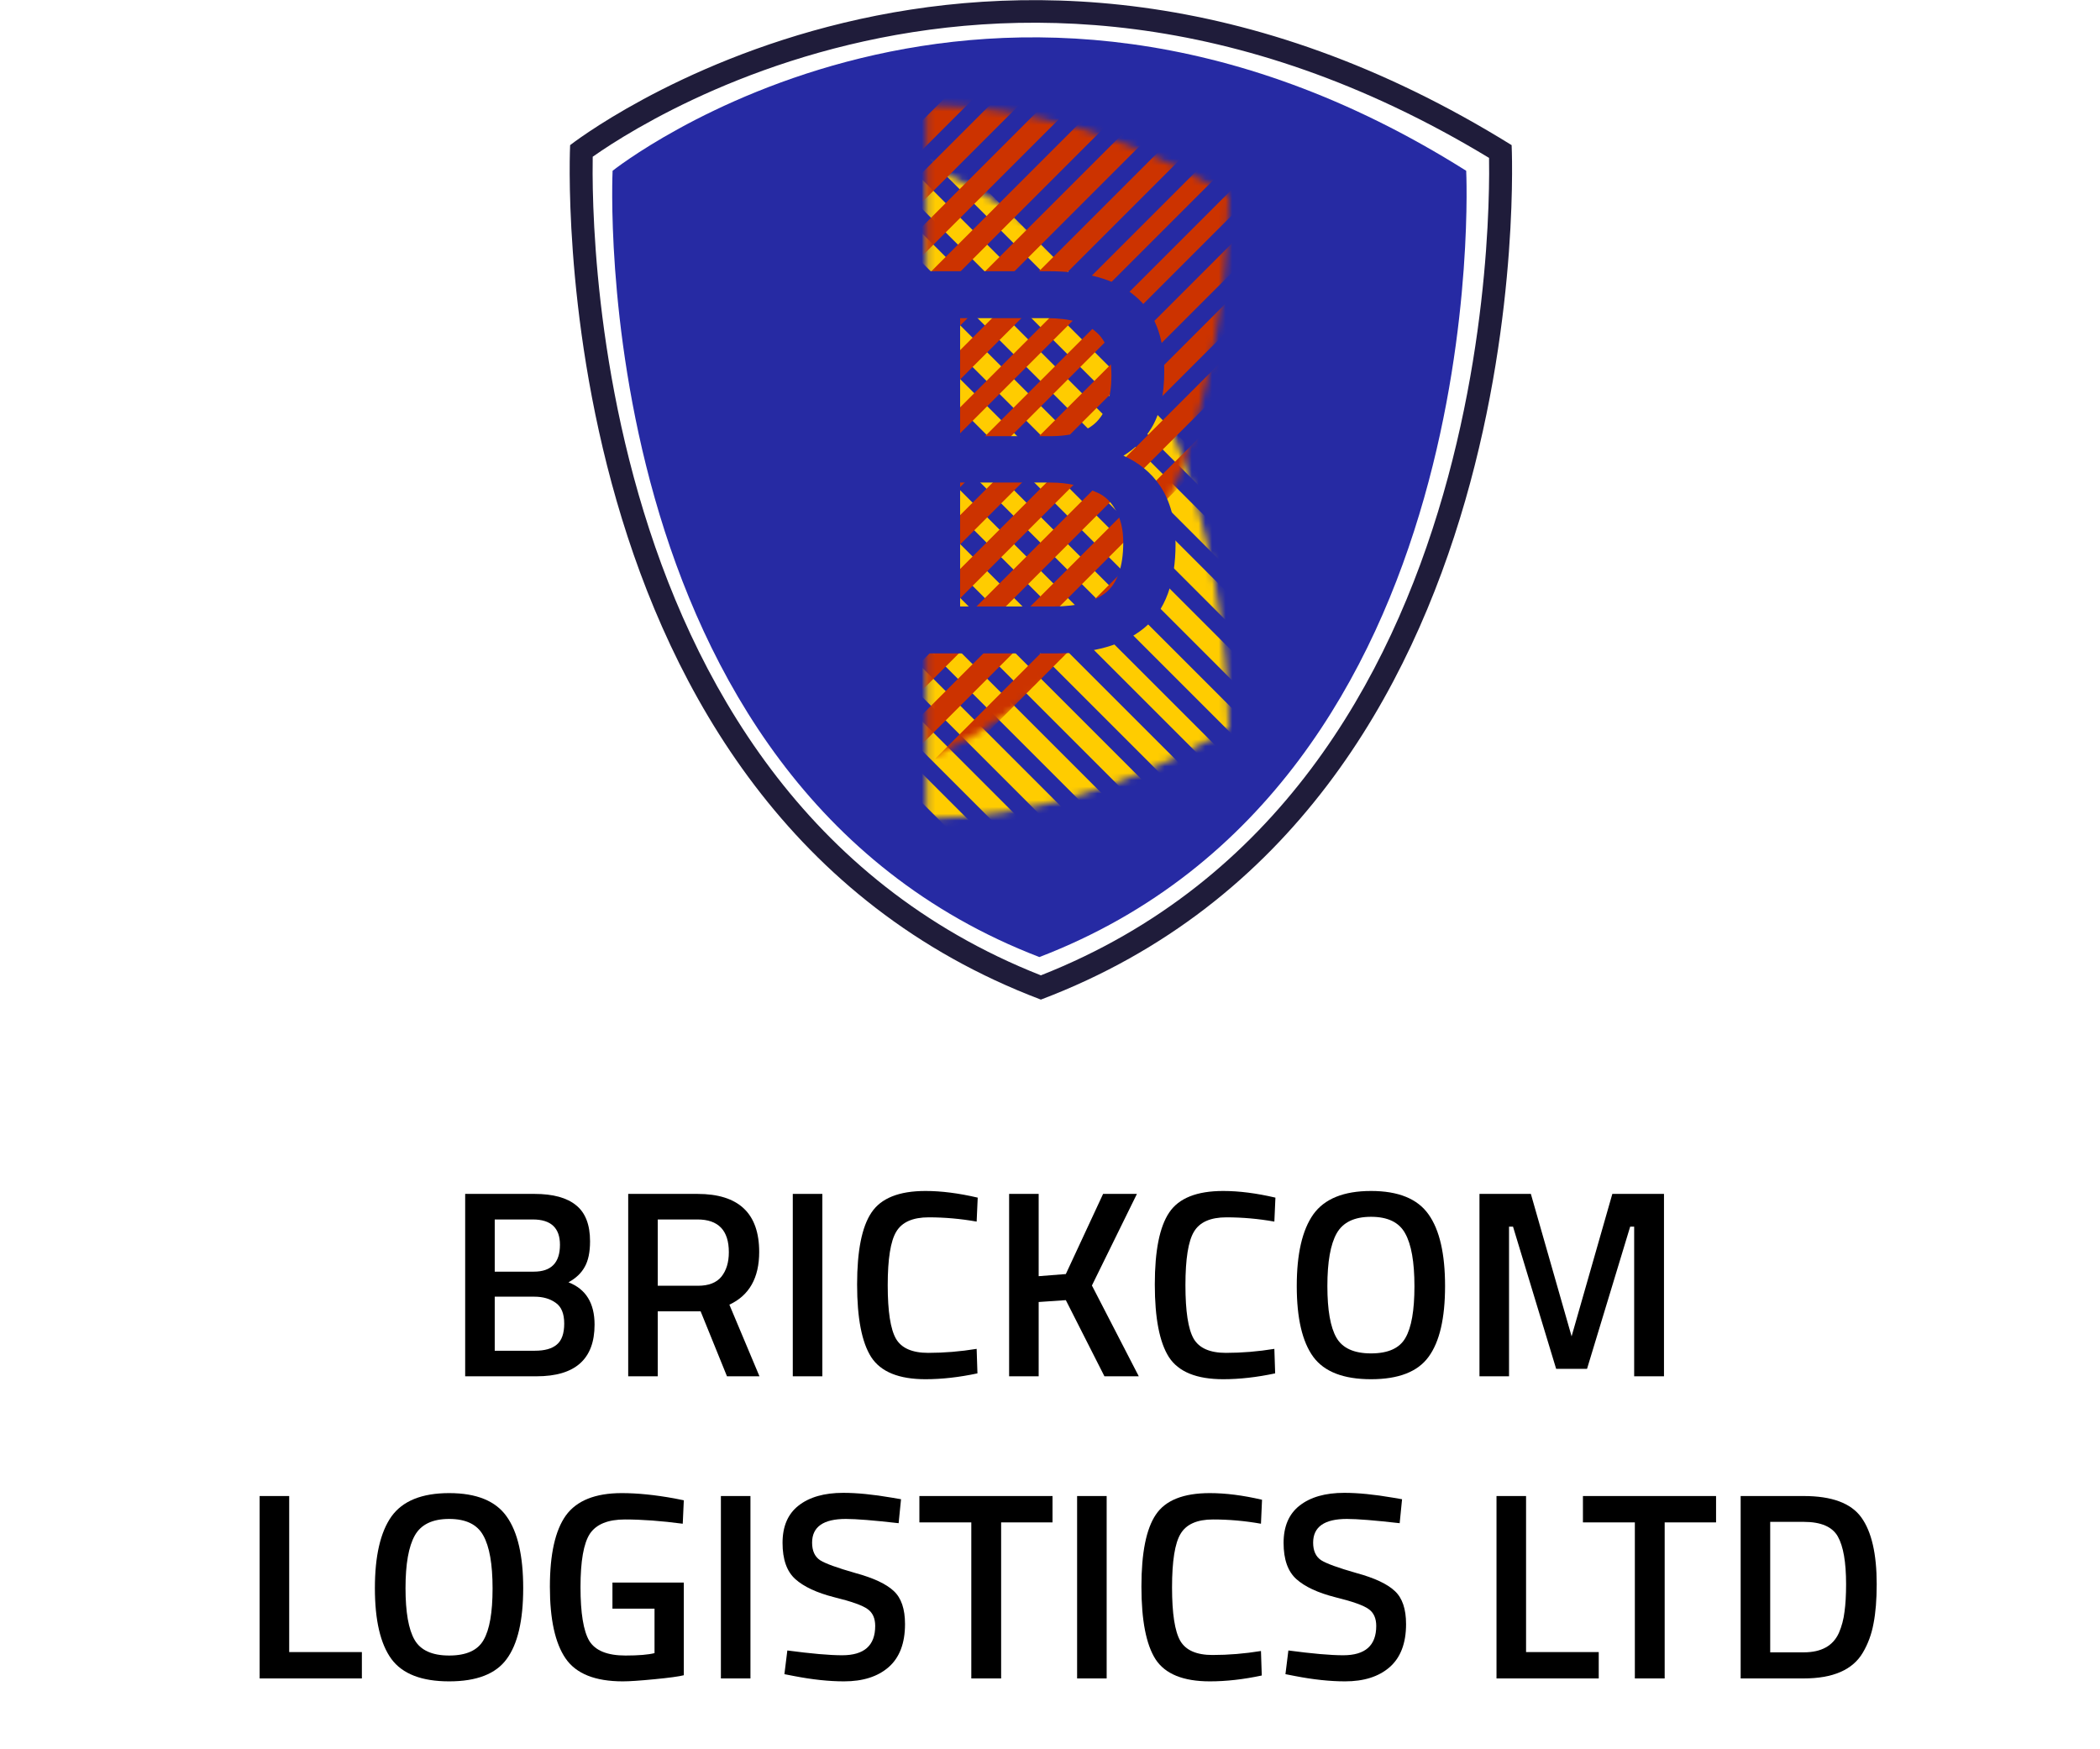 <svg width="311" height="259" viewBox="0 0 311 259" fill="none" xmlns="http://www.w3.org/2000/svg">
<path d="M68.89 176.799H79.142C81.902 176.799 83.966 177.364 85.333 178.494C86.7 179.599 87.383 181.373 87.383 183.818C87.383 185.421 87.12 186.683 86.595 187.603C86.095 188.523 85.293 189.285 84.189 189.89C86.765 190.889 88.053 192.979 88.053 196.159C88.053 201.259 85.188 203.809 79.458 203.809H68.89V176.799ZM79.142 192.019H73.267V200.023H79.221C80.667 200.023 81.745 199.721 82.454 199.117C83.19 198.512 83.558 197.474 83.558 196.002C83.558 194.529 83.138 193.504 82.297 192.926C81.456 192.321 80.404 192.019 79.142 192.019ZM78.906 180.584H73.267V188.313H79.063C81.639 188.313 82.927 186.985 82.927 184.33C82.927 181.833 81.587 180.584 78.906 180.584Z" fill="black"/>
<path d="M97.41 194.188V203.809H93.034V176.799H103.286C109.384 176.799 112.433 179.664 112.433 185.395C112.433 189.233 110.961 191.835 108.017 193.202L112.473 203.809H107.662L103.759 194.188H97.41ZM107.938 185.434C107.938 182.201 106.387 180.584 103.286 180.584H97.41V190.402H103.364C104.942 190.402 106.098 189.956 106.834 189.062C107.57 188.142 107.938 186.933 107.938 185.434Z" fill="black"/>
<path d="M117.408 203.809V176.799H121.785V203.809H117.408Z" fill="black"/>
<path d="M137.066 204.242C133.123 204.242 130.442 203.152 129.023 200.97C127.629 198.788 126.933 195.2 126.933 190.205C126.933 185.211 127.642 181.662 129.062 179.559C130.481 177.43 133.15 176.365 137.066 176.365C139.406 176.365 141.982 176.694 144.795 177.351L144.637 180.9C142.271 180.479 139.905 180.269 137.539 180.269C135.174 180.269 133.57 180.979 132.729 182.398C131.888 183.791 131.467 186.433 131.467 190.324C131.467 194.188 131.875 196.83 132.69 198.249C133.504 199.642 135.095 200.339 137.461 200.339C139.826 200.339 142.219 200.142 144.637 199.747L144.755 203.375C142.048 203.953 139.485 204.242 137.066 204.242Z" fill="black"/>
<path d="M153.822 203.809H149.445V176.799H153.822V188.983L157.844 188.668L163.364 176.799H168.372L161.708 190.363L168.648 203.809H163.561L157.844 192.532L153.822 192.808V203.809Z" fill="black"/>
<path d="M181.156 204.242C177.213 204.242 174.532 203.152 173.112 200.97C171.719 198.788 171.022 195.2 171.022 190.205C171.022 185.211 171.732 181.662 173.152 179.559C174.571 177.43 177.239 176.365 181.156 176.365C183.495 176.365 186.072 176.694 188.884 177.351L188.727 180.9C186.361 180.479 183.995 180.269 181.629 180.269C179.263 180.269 177.66 180.979 176.819 182.398C175.977 183.791 175.557 186.433 175.557 190.324C175.557 194.188 175.964 196.83 176.779 198.249C177.594 199.642 179.184 200.339 181.55 200.339C183.916 200.339 186.308 200.142 188.727 199.747L188.845 203.375C186.137 203.953 183.574 204.242 181.156 204.242Z" fill="black"/>
<path d="M197.919 198.091C198.813 199.642 200.521 200.418 203.045 200.418C205.569 200.418 207.264 199.655 208.132 198.131C209.025 196.606 209.472 194.056 209.472 190.481C209.472 186.88 209.012 184.264 208.092 182.635C207.198 181.005 205.516 180.19 203.045 180.19C200.574 180.19 198.879 181.005 197.958 182.635C197.038 184.264 196.578 186.867 196.578 190.442C196.578 193.991 197.025 196.54 197.919 198.091ZM211.562 200.93C209.958 203.138 207.119 204.242 203.045 204.242C198.971 204.242 196.118 203.138 194.489 200.93C192.859 198.696 192.044 195.2 192.044 190.442C192.044 185.684 192.859 182.148 194.489 179.835C196.145 177.522 198.997 176.365 203.045 176.365C207.093 176.365 209.932 177.522 211.562 179.835C213.192 182.122 214.007 185.658 214.007 190.442C214.007 195.226 213.192 198.722 211.562 200.93Z" fill="black"/>
<path d="M219.103 203.809V176.799H226.713L232.746 197.894L238.779 176.799H246.428V203.809H242.012V181.649H241.421L235.033 202.705H230.459L224.071 181.649H223.48V203.809H219.103Z" fill="black"/>
<path d="M53.592 248.55H38.451V221.54H42.828V244.647H53.592V248.55Z" fill="black"/>
<path d="M61.395 242.833C62.289 244.384 63.998 245.159 66.521 245.159C69.045 245.159 70.74 244.397 71.608 242.872C72.501 241.348 72.948 238.798 72.948 235.223C72.948 231.621 72.488 229.006 71.568 227.376C70.675 225.746 68.992 224.931 66.521 224.931C64.05 224.931 62.355 225.746 61.435 227.376C60.515 229.006 60.055 231.608 60.055 235.183C60.055 238.732 60.502 241.282 61.395 242.833ZM75.038 245.672C73.435 247.88 70.596 248.984 66.521 248.984C62.447 248.984 59.595 247.88 57.965 245.672C56.335 243.437 55.52 239.941 55.52 235.183C55.52 230.425 56.335 226.89 57.965 224.576C59.621 222.263 62.473 221.107 66.521 221.107C70.57 221.107 73.408 222.263 75.038 224.576C76.668 226.863 77.483 230.399 77.483 235.183C77.483 239.967 76.668 243.464 75.038 245.672Z" fill="black"/>
<path d="M90.7 238.219V234.355H101.269V248.077C100.56 248.261 99.114 248.458 96.932 248.668C94.776 248.879 93.212 248.984 92.24 248.984C88.139 248.984 85.313 247.854 83.762 245.593C82.211 243.332 81.436 239.797 81.436 234.986C81.436 230.149 82.224 226.627 83.802 224.419C85.405 222.211 88.165 221.107 92.082 221.107C94.395 221.107 96.998 221.369 99.889 221.895L101.269 222.171L101.112 225.641C97.931 225.221 95.079 225.01 92.555 225.01C90.032 225.01 88.297 225.72 87.35 227.139C86.43 228.559 85.97 231.188 85.97 235.026C85.97 238.863 86.404 241.518 87.272 242.99C88.165 244.436 89.953 245.159 92.634 245.159C94.553 245.159 95.986 245.041 96.932 244.804V238.219H90.7Z" fill="black"/>
<path d="M106.761 248.55V221.54H111.138V248.55H106.761Z" fill="black"/>
<path d="M125.276 224.931C121.937 224.931 120.268 226.101 120.268 228.441C120.268 229.65 120.663 230.517 121.451 231.043C122.24 231.543 123.975 232.173 126.656 232.936C129.364 233.672 131.269 234.566 132.373 235.617C133.477 236.642 134.029 238.272 134.029 240.506C134.029 243.345 133.215 245.475 131.585 246.894C129.981 248.287 127.786 248.984 125 248.984C122.765 248.984 120.295 248.721 117.587 248.195L116.167 247.919L116.601 244.41C120.15 244.883 122.857 245.12 124.724 245.12C127.983 245.12 129.613 243.674 129.613 240.782C129.613 239.652 129.245 238.824 128.509 238.298C127.773 237.746 126.117 237.155 123.541 236.524C120.965 235.867 119.046 234.973 117.784 233.843C116.522 232.712 115.891 230.925 115.891 228.48C115.891 226.035 116.68 224.195 118.257 222.96C119.861 221.698 122.069 221.067 124.882 221.067C126.906 221.067 129.298 221.304 132.058 221.777L133.438 222.014L133.083 225.562C129.403 225.142 126.801 224.931 125.276 224.931Z" fill="black"/>
<path d="M136.157 225.444V221.54H155.873V225.444H148.263V248.55H143.846V225.444H136.157Z" fill="black"/>
<path d="M159.515 248.55V221.54H163.891V248.55H159.515Z" fill="black"/>
<path d="M179.173 248.984C175.23 248.984 172.549 247.893 171.129 245.711C169.736 243.529 169.039 239.941 169.039 234.947C169.039 229.952 169.749 226.403 171.169 224.3C172.588 222.171 175.256 221.107 179.173 221.107C181.512 221.107 184.089 221.435 186.901 222.092L186.743 225.641C184.378 225.221 182.012 225.01 179.646 225.01C177.28 225.01 175.677 225.72 174.836 227.139C173.994 228.533 173.574 231.175 173.574 235.065C173.574 238.929 173.981 241.571 174.796 242.99C175.611 244.384 177.201 245.08 179.567 245.08C181.933 245.08 184.325 244.883 186.743 244.489L186.862 248.116C184.154 248.695 181.591 248.984 179.173 248.984Z" fill="black"/>
<path d="M199.477 224.931C196.139 224.931 194.47 226.101 194.47 228.441C194.47 229.65 194.864 230.517 195.653 231.043C196.441 231.543 198.176 232.173 200.857 232.936C203.565 233.672 205.471 234.566 206.575 235.617C207.679 236.642 208.231 238.272 208.231 240.506C208.231 243.345 207.416 245.475 205.786 246.894C204.183 248.287 201.988 248.984 199.201 248.984C196.967 248.984 194.496 248.721 191.788 248.195L190.369 247.919L190.803 244.41C194.351 244.883 197.059 245.12 198.925 245.12C202.185 245.12 203.815 243.674 203.815 240.782C203.815 239.652 203.447 238.824 202.711 238.298C201.975 237.746 200.319 237.155 197.742 236.524C195.166 235.867 193.247 234.973 191.986 233.843C190.724 232.712 190.093 230.925 190.093 228.48C190.093 226.035 190.882 224.195 192.459 222.96C194.062 221.698 196.27 221.067 199.083 221.067C201.107 221.067 203.499 221.304 206.259 221.777L207.639 222.014L207.285 225.562C203.604 225.142 201.002 224.931 199.477 224.931Z" fill="black"/>
<path d="M236.766 248.55H221.625V221.54H226.002V244.647H236.766V248.55Z" fill="black"/>
<path d="M234.425 225.444V221.54H254.14V225.444H246.53V248.55H242.114V225.444H234.425Z" fill="black"/>
<path d="M267.128 248.55H257.783V221.54H267.128C271.281 221.54 274.12 222.592 275.644 224.695C277.169 226.798 277.931 230.097 277.931 234.592C277.931 236.879 277.774 238.824 277.458 240.428C277.169 242.005 276.643 243.437 275.881 244.725C274.383 247.275 271.465 248.55 267.128 248.55ZM273.397 234.592C273.397 231.332 272.99 228.98 272.175 227.534C271.36 226.088 269.677 225.365 267.128 225.365H262.159V244.686H267.128C269.73 244.686 271.465 243.727 272.332 241.808C272.753 240.835 273.029 239.797 273.16 238.693C273.318 237.589 273.397 236.222 273.397 234.592Z" fill="black"/>
<path fill-rule="evenodd" clip-rule="evenodd" d="M217.136 25.289C217.136 25.289 221.557 115.732 153.952 141.718H153.906C86.302 115.732 90.723 25.289 90.723 25.289C90.723 25.289 146.547 -19.17 217.136 25.289Z" fill="#262AA3"/>
<mask id="mask0" mask-type="alpha" maskUnits="userSpaceOnUse" x="137" y="24" width="45" height="98">
<path d="M137.185 121.225V24.365C178.95 41.95 181.893 95.179 181.987 107.9C167.358 116.61 152.303 121.082 137.185 121.225Z" fill="#FFCC00"/>
</mask>
<g mask="url(#mask0)">
<path fill-rule="evenodd" clip-rule="evenodd" d="M154.346 124.609L152.176 126.779L52.117 26.722L54.287 24.552L154.346 124.609Z" fill="#FFCC00"/>
<path fill-rule="evenodd" clip-rule="evenodd" d="M162.317 124.609L160.147 126.779L60.088 26.722L62.258 24.552L162.317 124.609Z" fill="#FFCC00"/>
<path fill-rule="evenodd" clip-rule="evenodd" d="M146.622 124.609L144.452 126.779L44.393 26.722L46.563 24.552L146.622 124.609Z" fill="#FFCC00"/>
<path fill-rule="evenodd" clip-rule="evenodd" d="M170.289 124.609L168.118 126.779L68.06 26.722L70.23 24.552L170.289 124.609Z" fill="#FFCC00"/>
<path fill-rule="evenodd" clip-rule="evenodd" d="M178.263 124.609L176.093 126.779L76.034 26.722L78.204 24.552L178.263 124.609Z" fill="#FFCC00"/>
<path fill-rule="evenodd" clip-rule="evenodd" d="M186.234 124.609L184.064 126.779L84.005 26.722L86.175 24.552L186.234 124.609Z" fill="#FFCC00"/>
<path fill-rule="evenodd" clip-rule="evenodd" d="M194.207 124.609L192.283 126.533L84.157 18.408L86.08 16.484L194.207 124.609Z" fill="#FFCC00"/>
<path fill-rule="evenodd" clip-rule="evenodd" d="M202.178 124.609L200.255 126.533L92.128 18.408L94.052 16.484L202.178 124.609Z" fill="#FFCC00"/>
<path fill-rule="evenodd" clip-rule="evenodd" d="M210.666 124.609L208.496 126.779L108.437 26.722L110.607 24.552L210.666 124.609Z" fill="#FFCC00"/>
<path fill-rule="evenodd" clip-rule="evenodd" d="M218.638 124.609L216.468 126.779L116.409 26.722L118.579 24.552L218.638 124.609Z" fill="#FFCC00"/>
<path fill-rule="evenodd" clip-rule="evenodd" d="M226.611 124.609L224.442 126.779L124.382 26.722L126.552 24.552L226.611 124.609Z" fill="#FFCC00"/>
<path fill-rule="evenodd" clip-rule="evenodd" d="M234.583 124.609L232.414 126.779L132.354 26.722L134.524 24.552L234.583 124.609Z" fill="#FFCC00"/>
<path fill-rule="evenodd" clip-rule="evenodd" d="M242.556 124.609L240.632 126.533L132.506 18.408L134.429 16.484L242.556 124.609Z" fill="#FFCC00"/>
</g>
<mask id="mask1" mask-type="alpha" maskUnits="userSpaceOnUse" x="137" y="15" width="45" height="98">
<path d="M137.185 15.535V112.395C178.95 94.809 181.893 41.581 181.987 28.859C167.358 20.15 152.303 15.678 137.185 15.535Z" fill="#CC3300"/>
</mask>
<g mask="url(#mask1)">
<path fill-rule="evenodd" clip-rule="evenodd" d="M154.346 12.151L152.176 9.98L52.117 110.038L54.287 112.208L154.346 12.151Z" fill="#CC3300"/>
<path fill-rule="evenodd" clip-rule="evenodd" d="M162.317 12.151L160.147 9.98L60.088 110.038L62.258 112.208L162.317 12.151Z" fill="#CC3300"/>
<path fill-rule="evenodd" clip-rule="evenodd" d="M146.622 12.151L144.452 9.98L44.393 110.038L46.563 112.208L146.622 12.151Z" fill="#CC3300"/>
<path fill-rule="evenodd" clip-rule="evenodd" d="M170.289 12.151L168.118 9.98L68.06 110.038L70.23 112.208L170.289 12.151Z" fill="#CC3300"/>
<path fill-rule="evenodd" clip-rule="evenodd" d="M178.263 12.151L176.093 9.98L76.034 110.038L78.204 112.208L178.263 12.151Z" fill="#CC3300"/>
<path fill-rule="evenodd" clip-rule="evenodd" d="M186.234 12.151L184.064 9.98L84.005 110.038L86.175 112.208L186.234 12.151Z" fill="#CC3300"/>
<path fill-rule="evenodd" clip-rule="evenodd" d="M194.207 12.151L192.283 10.227L84.157 118.351L86.08 120.276L194.207 12.151Z" fill="#CC3300"/>
<path fill-rule="evenodd" clip-rule="evenodd" d="M202.178 12.151L200.255 10.227L92.128 118.351L94.052 120.276L202.178 12.151Z" fill="#CC3300"/>
<path fill-rule="evenodd" clip-rule="evenodd" d="M210.666 12.151L208.496 9.98L108.437 110.038L110.607 112.208L210.666 12.151Z" fill="#CC3300"/>
<path fill-rule="evenodd" clip-rule="evenodd" d="M218.638 12.151L216.468 9.98L116.409 110.038L118.579 112.208L218.638 12.151Z" fill="#CC3300"/>
<path fill-rule="evenodd" clip-rule="evenodd" d="M226.611 12.151L224.442 9.98L124.382 110.038L126.552 112.208L226.611 12.151Z" fill="#CC3300"/>
<path fill-rule="evenodd" clip-rule="evenodd" d="M234.583 12.151L232.414 9.98L132.354 110.038L134.524 112.208L234.583 12.151Z" fill="#CC3300"/>
<path fill-rule="evenodd" clip-rule="evenodd" d="M242.556 12.151L240.632 10.227L132.506 118.351L134.429 120.276L242.556 12.151Z" fill="#CC3300"/>
</g>
<path fill-rule="evenodd" clip-rule="evenodd" d="M155.263 40.164H134.523V96.759H156.297C161.911 96.759 166.329 95.546 169.435 93.005C172.602 90.414 174.093 86.192 174.093 80.555C174.093 77.128 173.339 74.229 171.774 71.91C170.484 69.999 168.675 68.527 166.381 67.48C168.115 66.413 169.488 65.074 170.478 63.455C171.801 61.325 172.422 58.46 172.422 54.936C172.422 49.97 171 46.183 168.005 43.761C165.103 41.318 160.81 40.164 155.263 40.164ZM165.247 75.589L165.252 75.599L165.258 75.609C165.97 76.844 166.348 78.4 166.348 80.316C166.348 84.032 165.417 86.426 163.771 87.752C162.106 89.083 159.576 89.81 156.059 89.81H142.189V71.459H155.661C158.04 71.459 160.345 71.964 162.581 72.981C163.684 73.486 164.574 74.339 165.247 75.589ZM164.598 55.652C164.598 58.771 163.831 60.986 162.427 62.437C161.096 63.814 158.877 64.589 155.581 64.589H142.189V47.113H155.024C158.497 47.113 160.867 47.843 162.306 49.143L162.315 49.151L162.325 49.16C163.779 50.386 164.598 52.479 164.598 55.652Z" fill="#262AA3"/>
<path fill-rule="evenodd" clip-rule="evenodd" d="M87.779 23.209C88.15 22.948 88.603 22.635 89.136 22.279C90.893 21.105 93.511 19.463 96.902 17.632C103.688 13.967 113.54 9.561 125.756 6.625C149.783 0.85 183.093 0.714 220.521 23.382C220.531 24.014 220.538 24.81 220.534 25.756C220.522 28.433 220.423 32.306 220.075 37.049C219.379 46.546 217.687 59.477 213.716 73.251C205.848 100.542 189.205 130.63 154.149 144.433C119.093 130.63 102.45 100.542 94.581 73.251C90.61 59.477 88.918 46.546 88.222 37.049C87.874 32.306 87.776 28.433 87.764 25.756C87.759 24.721 87.767 23.866 87.779 23.209ZM154.123 148.016C79.556 119.777 84.432 21.492 84.432 21.492C84.432 21.492 146.006 -26.821 223.866 21.492C223.866 21.492 228.742 119.777 154.174 148.016H154.123Z" fill="#1F1C3A"/>
</svg>
